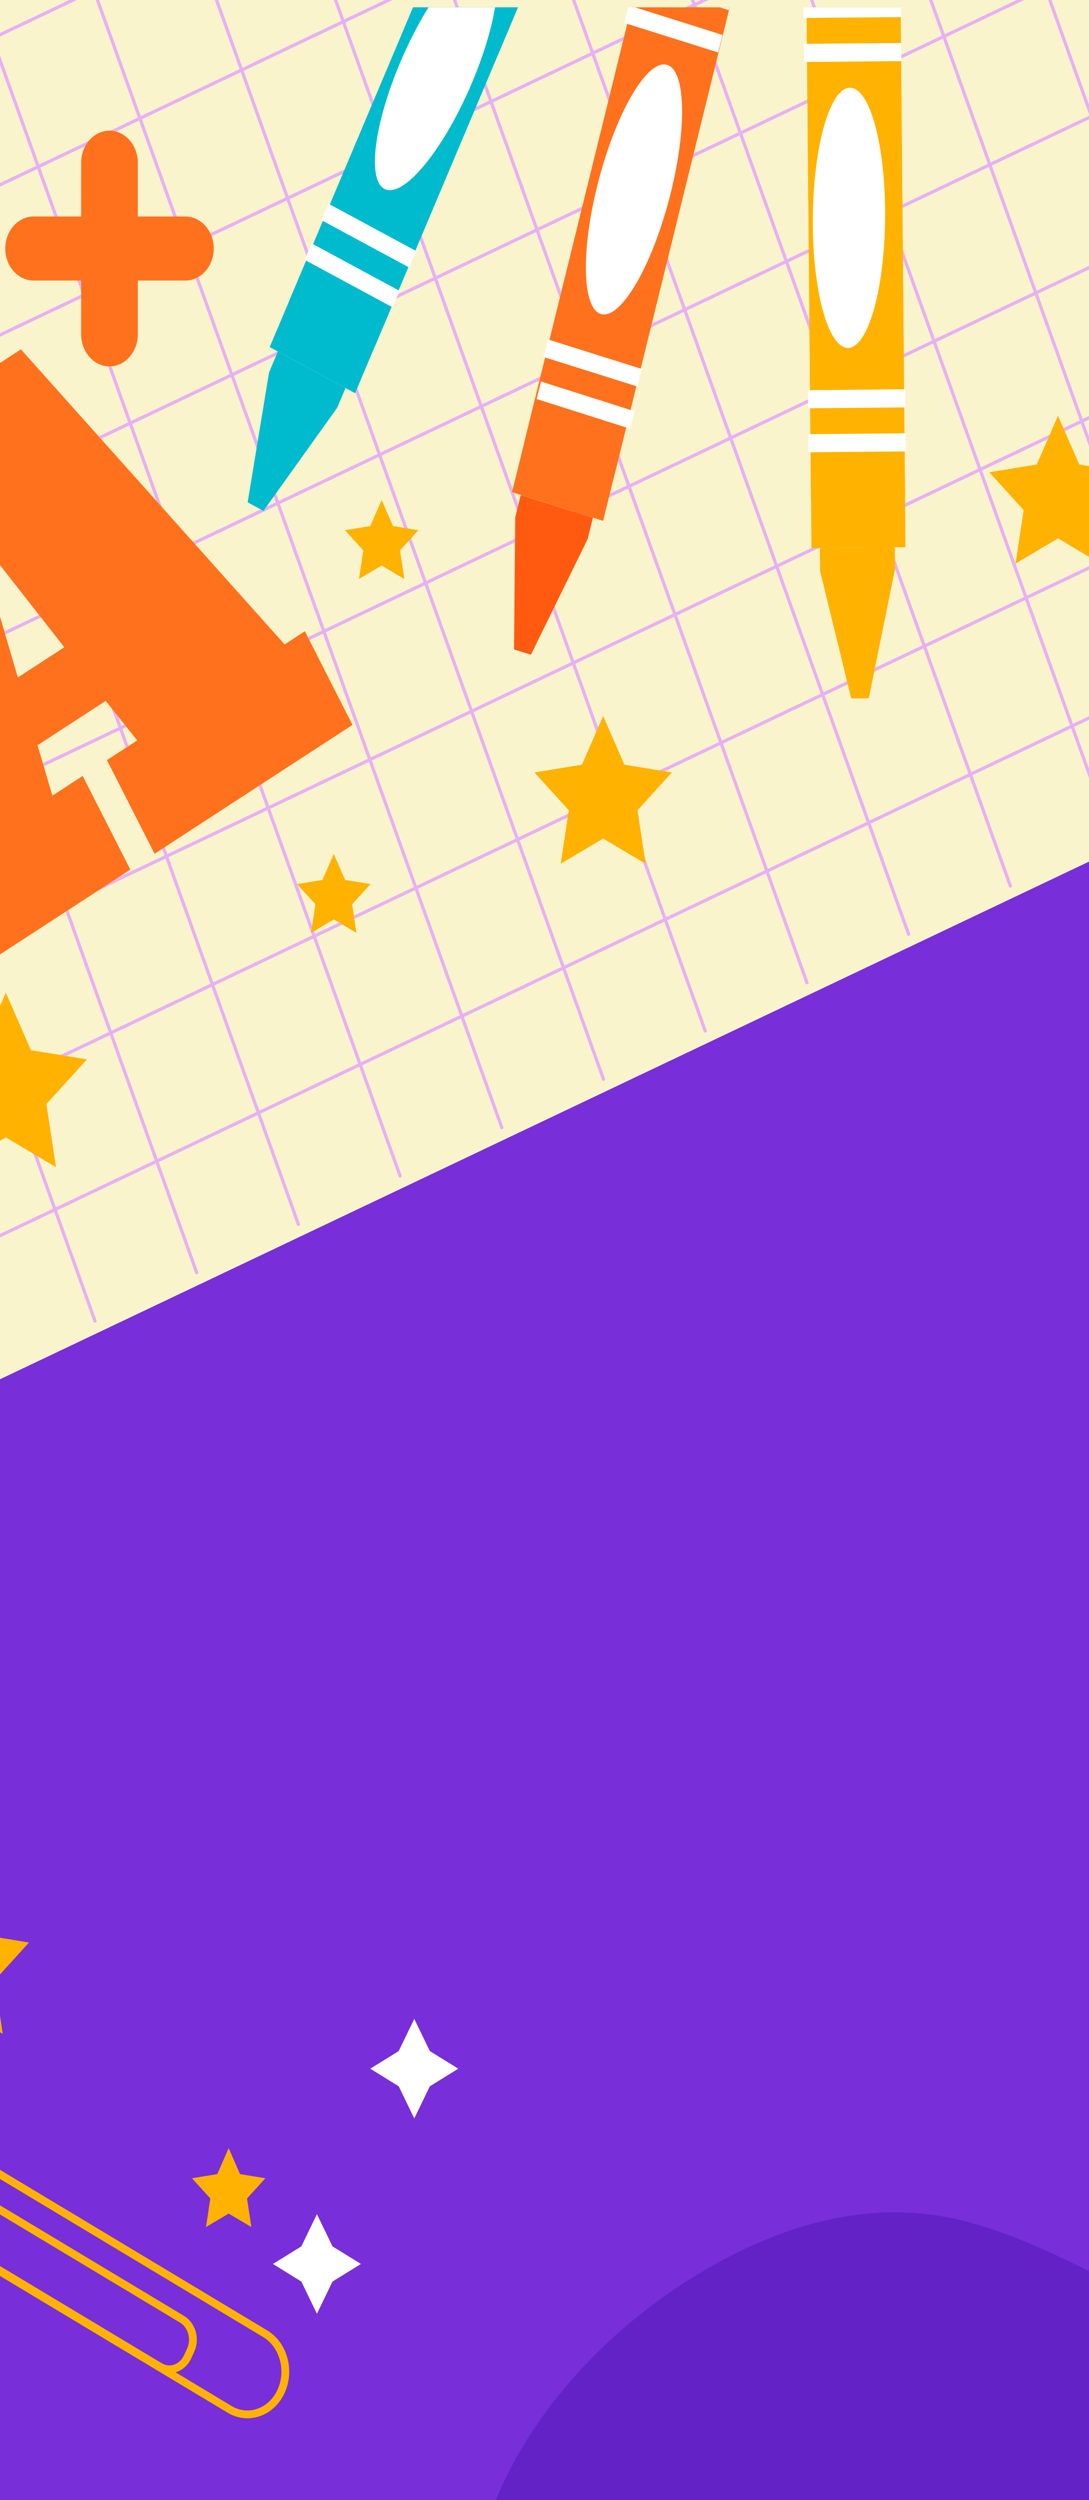 <svg xmlns="http://www.w3.org/2000/svg" xmlns:xlink="http://www.w3.org/1999/xlink" width="839" height="1925" viewBox="0 0 839 1925">
  <rect x="0" y="0" width="839" height="1925" fill="#808080" stroke="none"/>
  <defs>
    <clipPath id="clip-path">
      <rect id="Rectangle_1402" data-name="Rectangle 1402" width="839" height="1925" transform="translate(180 -3)" fill="none"/>
    </clipPath>
    <clipPath id="clip-path-2">
      <rect id="Rectangle_1401" data-name="Rectangle 1401" width="610.361" height="565.181" fill="none"/>
    </clipPath>
  </defs>
  <g id="Artboard_1" data-name="Artboard 1" transform="translate(-180 3)" clip-path="url(#clip-path)">
    <rect id="Rectangle_1394" data-name="Rectangle 1394" width="1919.75" height="1921.931" transform="translate(0.16 0.075)" fill="#782ed9"/>
    <path id="Path_5500" data-name="Path 5500" d="M382.647,53.251C519.91,154.746,692.152,230.933,869.214,265.4c202.59,39.416,419.66,6.409,594.692,122.972,86.416,57.558,142.453,133.959,181.4,220.522,40,88.869,66.207,178.145,139.274,252.681,38.518,39.325,84.636,73.1,135.344,99.234V0H317.86a803.488,803.488,0,0,0,64.787,53.251Z" transform="translate(-0.015 0.391)" fill="#5b1fbe" opacity="0.73"/>
    <path id="Path_5501" data-name="Path 5501" d="M1755.884,1249.426a1022.782,1022.782,0,0,0-177.762,169.136c-43.138,52.11-86,105.282-135.7,149.389-99.735,88.394-219.87,115.783-339.414,65.2-58.767-24.868-113.775-60.757-174.992-77.825-56-15.588-111.995-7.325-165.382,16.2C682.994,1606.632,600.208,1677.076,562,1768.839H1919.937v-596.9C1861.809,1184.261,1807.362,1211.412,1755.884,1249.426Z" transform="translate(-0.026 153.167)" fill="#5b1fbe" opacity="0.73"/>
    <path id="Path_5502" data-name="Path 5502" d="M890.261-704.68-574.62-8.739l465.208,1296.728L1355.52,592.025l-44.308-123.492-51,24.212c-20.659,9.823-44.538-1.605-53.067-25.377s1.4-51.251,22.059-61.039l51-24.224-26.589-74.1-51,24.212c-20.659,9.823-44.538-1.605-53.067-25.377s1.4-51.251,22.059-61.039l51-24.212-26.589-74.1-51,24.212c-20.659,9.812-44.538-1.605-53.067-25.377s1.4-51.251,22.059-61.04l51-24.212-26.589-74.1-51,24.212c-20.659,9.812-44.538-1.605-53.068-25.377s1.4-51.251,22.059-61.04l51-24.212-26.589-74.106-51,24.224c-20.659,9.812-44.538-1.605-53.068-25.377s1.4-51.262,22.059-61.039l51-24.212-26.589-74.106-51,24.224c-20.659,9.812-44.538-1.605-53.068-25.377s1.4-51.262,22.059-61.04l51-24.224-26.579-74.1-51,24.224c-20.709,9.631-44.578-1.786-53.108-25.591s1.4-51.251,22.059-61.039l51-24.224Z" transform="translate(0.027 -91.472)" fill="#faf4cd"/>
    <line id="Line_146" data-name="Line 146" x1="459.048" y1="1279.547" transform="translate(734.416 -712.053)" fill="none" stroke="#e7b0f4" stroke-linecap="round" stroke-linejoin="round" stroke-width="2.53"/>
    <line id="Line_147" data-name="Line 147" x1="459.048" y1="1279.547" transform="translate(656.059 -674.819)" fill="none" stroke="#e7b0f4" stroke-linecap="round" stroke-linejoin="round" stroke-width="2.53"/>
    <line id="Line_148" data-name="Line 148" x1="459.048" y1="1279.547" transform="translate(577.703 -637.596)" fill="none" stroke="#e7b0f4" stroke-linecap="round" stroke-linejoin="round" stroke-width="2.53"/>
    <line id="Line_149" data-name="Line 149" x1="459.048" y1="1279.547" transform="translate(499.347 -600.373)" fill="none" stroke="#e7b0f4" stroke-linecap="round" stroke-linejoin="round" stroke-width="2.53"/>
    <line id="Line_150" data-name="Line 150" x1="459.048" y1="1279.547" transform="translate(420.99 -563.139)" fill="none" stroke="#e7b0f4" stroke-linecap="round" stroke-linejoin="round" stroke-width="2.53"/>
    <line id="Line_151" data-name="Line 151" x1="459.048" y1="1279.547" transform="translate(342.634 -525.916)" fill="none" stroke="#e7b0f4" stroke-linecap="round" stroke-linejoin="round" stroke-width="2.53"/>
    <line id="Line_152" data-name="Line 152" x1="459.058" y1="1279.547" transform="translate(264.278 -488.694)" fill="none" stroke="#e7b0f4" stroke-linecap="round" stroke-linejoin="round" stroke-width="2.53"/>
    <line id="Line_153" data-name="Line 153" x1="459.058" y1="1279.547" transform="translate(185.921 -451.46)" fill="none" stroke="#e7b0f4" stroke-linecap="round" stroke-linejoin="round" stroke-width="2.53"/>
    <line id="Line_154" data-name="Line 154" x1="459.058" y1="1279.547" transform="translate(107.565 -414.237)" fill="none" stroke="#e7b0f4" stroke-linecap="round" stroke-linejoin="round" stroke-width="2.53"/>
    <line id="Line_155" data-name="Line 155" x1="459.058" y1="1279.547" transform="translate(29.209 -377.014)" fill="none" stroke="#e7b0f4" stroke-linecap="round" stroke-linejoin="round" stroke-width="2.53"/>
    <line id="Line_156" data-name="Line 156" x1="459.058" y1="1279.547" transform="translate(-49.148 -339.78)" fill="none" stroke="#e7b0f4" stroke-linecap="round" stroke-linejoin="round" stroke-width="2.53"/>
    <line id="Line_157" data-name="Line 157" x1="459.048" y1="1279.547" transform="translate(-127.494 -302.557)" fill="none" stroke="#e7b0f4" stroke-linecap="round" stroke-linejoin="round" stroke-width="2.53"/>
    <line id="Line_158" data-name="Line 158" x1="459.048" y1="1279.547" transform="translate(-205.85 -265.334)" fill="none" stroke="#e7b0f4" stroke-linecap="round" stroke-linejoin="round" stroke-width="2.53"/>
    <line id="Line_159" data-name="Line 159" x1="459.048" y1="1279.547" transform="translate(-284.207 -228.1)" fill="none" stroke="#e7b0f4" stroke-linecap="round" stroke-linejoin="round" stroke-width="2.53"/>
    <line id="Line_160" data-name="Line 160" x1="459.048" y1="1279.547" transform="translate(-362.563 -190.877)" fill="none" stroke="#e7b0f4" stroke-linecap="round" stroke-linejoin="round" stroke-width="2.53"/>
    <line id="Line_161" data-name="Line 161" x1="459.048" y1="1279.547" transform="translate(-440.919 -153.655)" fill="none" stroke="#e7b0f4" stroke-linecap="round" stroke-linejoin="round" stroke-width="2.53"/>
    <line id="Line_162" data-name="Line 162" x1="1253.691" y2="595.633" transform="translate(-46.258 460.346)" fill="none" stroke="#e7b0f4" stroke-linecap="round" stroke-linejoin="round" stroke-width="2.53"/>
    <line id="Line_163" data-name="Line 163" x1="1253.691" y2="595.621" transform="translate(-81.686 361.598)" fill="none" stroke="#e7b0f4" stroke-linecap="round" stroke-linejoin="round" stroke-width="2.53"/>
    <line id="Line_164" data-name="Line 164" x1="1253.691" y2="595.621" transform="translate(-117.125 262.838)" fill="none" stroke="#e7b0f4" stroke-linecap="round" stroke-linejoin="round" stroke-width="2.53"/>
    <line id="Line_165" data-name="Line 165" x1="1253.691" y2="595.621" transform="translate(-152.553 164.079)" fill="none" stroke="#e7b0f4" stroke-linecap="round" stroke-linejoin="round" stroke-width="2.53"/>
    <line id="Line_166" data-name="Line 166" x1="1253.691" y2="595.633" transform="translate(-187.981 65.319)" fill="none" stroke="#e7b0f4" stroke-linecap="round" stroke-linejoin="round" stroke-width="2.53"/>
    <line id="Line_167" data-name="Line 167" x1="1253.691" y2="595.633" transform="translate(-223.41 -33.441)" fill="none" stroke="#e7b0f4" stroke-linecap="round" stroke-linejoin="round" stroke-width="2.53"/>
    <line id="Line_168" data-name="Line 168" x1="1253.691" y2="595.621" transform="translate(-258.838 -132.189)" fill="none" stroke="#e7b0f4" stroke-linecap="round" stroke-linejoin="round" stroke-width="2.53"/>
    <line id="Line_169" data-name="Line 169" x1="1253.701" y2="595.621" transform="translate(-294.276 -230.949)" fill="none" stroke="#e7b0f4" stroke-linecap="round" stroke-linejoin="round" stroke-width="2.53"/>
    <line id="Line_170" data-name="Line 170" x1="1253.691" y2="595.633" transform="translate(-329.705 -329.708)" fill="none" stroke="#e7b0f4" stroke-linecap="round" stroke-linejoin="round" stroke-width="2.53"/>
    <line id="Line_171" data-name="Line 171" x1="1253.691" y2="595.633" transform="translate(-365.133 -428.468)" fill="none" stroke="#e7b0f4" stroke-linecap="round" stroke-linejoin="round" stroke-width="2.53"/>
    <line id="Line_172" data-name="Line 172" x1="1253.691" y2="595.621" transform="translate(-400.561 -527.216)" fill="none" stroke="#e7b0f4" stroke-linecap="round" stroke-linejoin="round" stroke-width="2.53"/>
    <g id="Group_1428" data-name="Group 1428" transform="translate(368.243 2.652)" clip-path="url(#clip-path-2)">
      <path id="Path_5503" data-name="Path 5503" d="M0,0,73.54,2.455,87.865,478.938l-73.54-2.455Z" transform="translate(276.431 395.41) rotate(-164.44)" fill="#ff711c"/>
      <path id="Path_5504" data-name="Path 5504" d="M1.613,7.979,399.941-4l-2.455,73.54L-.842,81.519Z" transform="translate(207.198 336.066) rotate(-74.44)" fill="#ff711c"/>
      <path id="Path_5505" data-name="Path 5505" d="M636.817,351.663l-4,16.322-43.768,89.2-13-4.092.94-101.733,4.22-17.148Z" transform="translate(-368.27 41.307)" fill="#ff5a10"/>
      <path id="Path_5506" data-name="Path 5506" d="M0,0,75.475,2.541,75.9,16.434.421,13.893Z" transform="translate(297.18 324.476) rotate(-164.291)" fill="#fff"/>
      <path id="Path_5507" data-name="Path 5507" d="M0,0,75.67,2.526l.419,13.934L.419,13.934Z" transform="translate(302.777 291.972) rotate(-164.44)" fill="#fff"/>
      <path id="Path_5508" data-name="Path 5508" d="M0,0,75.67,2.526l.419,13.934L.419,13.934Z" transform="translate(365.063 34.766) rotate(-164.44)" fill="#fff"/>
      <path id="Path_5509" data-name="Path 5509" d="M0,0,75.67,2.526l.419,13.934L.419,13.934Z" transform="translate(373.108 2.114) rotate(-164.44)" fill="#fff"/>
      <path id="Path_5510" data-name="Path 5510" d="M99.882-.992c54.79-1.776,98.753,9.394,98.195,24.95S152.649,53.564,97.859,55.34-.894,45.946-.336,30.391,45.092.784,99.882-.992Z" transform="translate(245.443 226.896) rotate(-73.09)" fill="#fff"/>
      <rect id="Rectangle_1395" data-name="Rectangle 1395" width="72.354" height="480.381" transform="matrix(-1, 0.009, -0.009, -1, 509.328, 415.676)" fill="#ffb200"/>
      <rect id="Rectangle_1396" data-name="Rectangle 1396" width="72.437" height="401.572" transform="matrix(1, -0.009, 0.009, 1, 432.965, -23.465)" fill="#ffb200"/>
      <path id="Path_5511" data-name="Path 5511" d="M869.427,369.76l.14,16.955-20.2,99.359-13.5.136-24-98.059-.14-17.8Z" transform="translate(-368.281 45.942)" fill="#ffb200"/>
      <rect id="Rectangle_1397" data-name="Rectangle 1397" width="74.953" height="13.961" transform="matrix(-1, 0.009, -0.009, -1, 509.533, 341.936)" fill="#fff"/>
      <rect id="Rectangle_1398" data-name="Rectangle 1398" width="74.953" height="13.961" transform="matrix(-1, 0.009, -0.009, -1, 509.276, 308.043)" fill="#fff"/>
      <rect id="Rectangle_1399" data-name="Rectangle 1399" width="74.953" height="13.961" transform="matrix(-1, 0.009, -0.009, -1, 506.158, 41.405)" fill="#fff"/>
      <rect id="Rectangle_1400" data-name="Rectangle 1400" width="74.953" height="13.961" transform="matrix(-1, 0.009, -0.009, -1, 505.88, 7.501)" fill="#fff"/>
      <path id="Path_5512" data-name="Path 5512" d="M100.208-.039C155.537-.1,200.374,12.319,200.354,27.7S155.465,55.616,100.135,55.68-.031,43.322-.011,27.936,44.878.025,100.208-.039Z" transform="translate(437.005 261.955) rotate(-89.427)" fill="#fff"/>
      <path id="Path_5513" data-name="Path 5513" d="M0,0,74.619,3.693l21.545,470.19L21.545,470.19Z" transform="matrix(-0.903, -0.431, 0.431, -0.903, 85.325, 297.109)" fill="#00bbcd"/>
      <path id="Path_5514" data-name="Path 5514" d="M2.352,12.043,395.42-5.969,391.727,68.65-1.341,86.661Z" transform="matrix(0.431, -0.903, 0.903, 0.431, 22.218, 224.125)" fill="#00bbcd"/>
      <path id="Path_5515" data-name="Path 5515" d="M446.206,264.536l-6.45,15.294L383,359.147l-12.179-6.567,16.489-100.037,6.78-16.062Z" transform="translate(-368.26 28.567)" fill="#00bbcd"/>
      <path id="Path_5516" data-name="Path 5516" d="M0,0,76.78,3.8l.63,13.75L.63,13.75Z" transform="matrix(-0.903, -0.431, 0.431, -0.903, 114.151, 230.955)" fill="#fff"/>
      <path id="Path_5517" data-name="Path 5517" d="M0,0,76.78,3.8l.63,13.75L.63,13.75Z" transform="matrix(-0.903, -0.431, 0.431, -0.903, 127.06, 200.368)" fill="#fff"/>
      <path id="Path_5518" data-name="Path 5518" d="M98.783-1.374c54.027-2.573,97.169,8.146,96.36,23.942S149.881,53.253,95.854,55.826-1.315,47.68-.506,31.885,44.756,1.2,98.783-1.374Z" transform="translate(79.473 124.803) rotate(-63.14)" fill="#fff"/>
    </g>
    <path id="Path_5519" data-name="Path 5519" d="M262.38,551.264l23.329-15.181L261.42,505.654l-52.508,34.16,11.459,38.817,23.339-15.181,36.708,72.106L147.426,722.084l-36.718-72.106L126.277,639.8,54.55,327.1,196.133,235l203.16,227.2,15.559-10.173,36.708,72.117L299.089,623.37Zm-68.627-63.628,35.788-23.274L168.815,386.8l-3.88,2.532Z" transform="translate(-0.003 31.026)" fill="#ff711c"/>
    <path id="Path_5520" data-name="Path 5520" d="M264.359,267.525h0c-12.034-.043-21.781-11.061-21.819-24.664V110.608c.066-13.582,9.8-24.565,21.819-24.608h0c12.034.043,21.781,11.061,21.819,24.664V242.917c-.066,13.582-9.8,24.565-21.819,24.608Z" transform="translate(-0.011 11.602)" fill="#ff711c"/>
    <path id="Path_5521" data-name="Path 5521" d="M184.06,169.133h0c.038-13.6,9.786-24.616,21.819-24.653H322.874c12.033.037,21.781,11.051,21.819,24.653h0c-.033,13.606-9.782,24.627-21.819,24.664H205.879c-12.037-.037-21.786-11.058-21.819-24.664Z" transform="translate(-0.009 19.226)" fill="#ff711c"/>
    <line id="Line_173" data-name="Line 173" y2="181.717" transform="translate(259.158 1739.78)" fill="none" stroke="#782ed9" stroke-linecap="round" stroke-linejoin="round" stroke-width="5.71"/>
    <path id="Path_5522" data-name="Path 5522" d="M1524.165,497.014h4.29a22.717,22.717,0,0,0,2.93-10.987l1.19-167.429a23.737,23.737,0,0,0-2.87-11.3c-3-5.516-5.3-11.722-8.77-16.65-13.279-18.82-28.879-39.054-48.468-39.224-7.89,0-15.629,3.3-22.609,8.139-28.129,19.533-43.828,65.561-36.148,106.005,3.41,17.882,10.709,33.99,17.929,49.792A216.263,216.263,0,0,0,1467,470.315c15.181,17.1,35.737,26.7,57.167,26.7Z" transform="translate(-0.066 33.167)" fill="#ff711c"/>
    <path id="Path_5523" data-name="Path 5523" d="M1559.758,496.537a18.132,18.132,0,0,0,11.709-4.318c22.2-18.719,41.208-40.309,57.177-72.479,7.78-15.678,15.659-31.65,19.479-49.465,8.64-40.263-7.1-86.608-36.208-106.65-7.22-4.974-15.259-8.466-23.519-8.546-20.469-.192-37.088,19.759-51.248,38.342-3.65,4.77-6.18,10.806-9.27,16.209a24.313,24.313,0,0,0-3.33,11.891l-1.23,164.954a23.389,23.389,0,0,0,2.26,10.06Z" transform="translate(-0.071 33.643)" fill="#ff711c"/>
    <path id="Path_5524" data-name="Path 5524" d="M1530.458,322.957s32.668-79.871-42.688-97.957" transform="translate(-0.07 29.722)" fill="none" stroke="#70220a" stroke-linecap="round" stroke-linejoin="round" stroke-width="7.16"/>
    <path id="Path_5525" data-name="Path 5525" d="M1536.73,253.471c14-33.7,50-53.67,82.156-45.678C1603.287,243.4,1571.168,261.587,1536.73,253.471Z" transform="translate(-0.072 27.25)" fill="#00bbcd"/>
    <path id="Path_5526" data-name="Path 5526" d="M1384.53,267.79c-7.49,26.326-1.28,57.027,15.6,77.045s43.708,28.508,67.327,21.307" transform="translate(-0.065 35.301)" fill="none"/>
    <path id="Path_5527" data-name="Path 5527" d="M1394.09,259.4a104.408,104.408,0,0,0,10.229,72.151c11.888,21.5,30.963,36.657,52.888,42.015" transform="translate(-0.065 34.207)" fill="none" stroke="#faf4cd" stroke-linecap="round" stroke-linejoin="round" stroke-width="18.86"/>
    <path id="Path_5528" data-name="Path 5528" d="M1655.047,275.61l18.189,41.665,40.668,6.68-29.429,32.419,6.95,45.791-36.378-21.624-36.368,21.624,6.95-45.791-29.439-32.419,40.678-6.68Z" transform="translate(-0.075 36.32)" fill="#ffb200"/>
    <path id="Path_5529" data-name="Path 5529" d="M1580.38,411.06c24.239,8.4,43.268,33.515,46.888,61.876" transform="translate(-0.074 53.977)" fill="none" stroke="#faf4cd" stroke-linecap="round" stroke-linejoin="round" stroke-width="18.86"/>
    <path id="Path_5530" data-name="Path 5530" d="M1470.75,326.45a111.468,111.468,0,0,0,.54,74.31" transform="translate(-0.069 42.948)" fill="none" stroke="#ff5a10" stroke-linecap="round" stroke-linejoin="round" stroke-width="12.57"/>
    <path id="Path_5531" data-name="Path 5531" d="M1584.169,385.74c-13.159,11.111-19.139,31.967-14.249,49.736" transform="translate(-0.073 50.677)" fill="none" stroke="#ff5a10" stroke-linecap="round" stroke-linejoin="round" stroke-width="12.57"/>
    <path id="Path_5532" data-name="Path 5532" d="M1405,280.07c-4.29,9.981-15.429,15.441-24.8,12.174" transform="translate(-0.065 36.901)" fill="none" stroke="#e7b0f4" stroke-linecap="round" stroke-linejoin="round" stroke-width="2.64"/>
    <path id="Path_5533" data-name="Path 5533" d="M1411.9,303c-6.273,9.35-16.719,13.828-26.9,11.53" transform="translate(-0.065 39.891)" fill="none" stroke="#e7b0f4" stroke-linecap="round" stroke-linejoin="round" stroke-width="2.64"/>
    <path id="Path_5534" data-name="Path 5534" d="M1428,330.65c-6.256,9.35-16.684,13.844-26.859,11.575" transform="translate(-0.066 43.495)" fill="none" stroke="#e7b0f4" stroke-linecap="round" stroke-linejoin="round" stroke-width="2.64"/>
    <path id="Path_5535" data-name="Path 5535" d="M1620.559,419.8c-9.1-.124-19.429,12.434-19.829,22.7" transform="translate(-0.075 55.117)" fill="none" stroke="#e7b0f4" stroke-linecap="round" stroke-linejoin="round" stroke-width="2.64"/>
    <path id="Path_5536" data-name="Path 5536" d="M1635.529,437.66c-13.17.26-24.779,14.582-23.859,29.389" transform="translate(-0.075 57.445)" fill="none" stroke="#e7b0f4" stroke-linecap="round" stroke-linejoin="round" stroke-width="2.64"/>
    <path id="Path_5537" data-name="Path 5537" d="M15.416-.092c8.408-.153,15.1,5.79,14.947,13.275s-7.094,13.677-15.5,13.83S-.239,21.222-.085,13.738,7.008.061,15.416-.092Z" transform="matrix(0.16, -0.987, 0.987, 0.16, 1362.332, 304.345)" fill="none" stroke="#70220a" stroke-width="2.106"/>
    <ellipse id="Ellipse_184" data-name="Ellipse 184" cx="13.469" cy="15.226" rx="13.469" ry="15.226" transform="translate(1391.995 279.794)" fill="none" stroke="#70220a" stroke-miterlimit="10" stroke-width="2.1"/>
    <path id="Path_5538" data-name="Path 5538" d="M1384.83,259.27a3.132,3.132,0,1,1-2.75,3.108A2.946,2.946,0,0,1,1384.83,259.27Z" transform="translate(-0.065 34.19)" fill="#70220a"/>
    <ellipse id="Ellipse_185" data-name="Ellipse 185" cx="2.75" cy="3.108" rx="2.75" ry="3.108" transform="translate(1396.105 291.911)" fill="#70220a"/>
    <path id="Path_5539" data-name="Path 5539" d="M1471.219,267.11a37.2,37.2,0,0,0-19.079,10.32" transform="translate(-0.068 35.212)" fill="none" stroke="#faf4cd" stroke-linecap="round" stroke-linejoin="round" stroke-width="8.38"/>
    <path id="Path_5540" data-name="Path 5540" d="M1438.9,286.28a15.812,15.812,0,0,0-3.78,8.692" transform="translate(-0.067 37.711)" fill="none" stroke="#faf4cd" stroke-linecap="round" stroke-linejoin="round" stroke-width="8.38"/>
    <path id="Path_5541" data-name="Path 5541" d="M1590.62,273.21c11.388,1.31,21.492,8.821,27.069,20.12" transform="translate(-0.075 36.007)" fill="none" stroke="#faf4cd" stroke-linecap="round" stroke-linejoin="round" stroke-width="8.38"/>
    <path id="Path_5542" data-name="Path 5542" d="M84.093-.6c46.172-1.123,83.266,13.437,82.851,32.522s-38.18,35.467-84.352,36.59S-.673,55.073-.259,35.988,37.921.521,84.093-.6Z" transform="translate(1704.231 135.23) rotate(-11.01)" fill="none" stroke="#fff" stroke-width="2.46"/>
    <path id="Path_5543" data-name="Path 5543" d="M82.515-1.139c44.93-2.025,80.576,12.257,79.618,31.9S123.977,67.967,79.047,69.992-1.529,57.735-.571,38.092,37.586.885,82.515-1.139Z" transform="translate(1727.287 211.253) rotate(-65.04)" fill="none" stroke="#fff" stroke-width="2.46"/>
    <path id="Path_5544" data-name="Path 5544" d="M39-.712C58.778-1.873,72.775,33.4,70.261,78.069S49.671,159.894,29.89,161.056-3.89,126.946-1.375,82.275,19.215.45,39-.712Z" transform="translate(1718.42 106.617) rotate(-34.94)" fill="none" stroke="#fff" stroke-width="2.46"/>
    <path id="Path_5545" data-name="Path 5545" d="M1759.139,72.209c.541,6.372-3.587,12.035-9.223,12.652s-10.649-4.044-11.2-10.415,3.568-12.042,9.2-12.67c5.642-.6,10.656,4.059,11.219,10.433Z" transform="translate(-0.081 8.437)" fill="#00bbcd"/>
    <path id="Path_5546" data-name="Path 5546" d="M1846.489,199.441c.536,6.371-3.6,12.029-9.231,12.641s-10.645-4.051-11.194-10.42,3.571-12.038,9.205-12.665C1840.917,188.386,1845.936,193.058,1846.489,199.441Z" transform="translate(-0.086 25.022)" fill="#00bbcd"/>
    <path id="Path_5547" data-name="Path 5547" d="M1888.6,117.481c.535,6.37-3.595,12.026-9.229,12.64s-10.644-4.045-11.2-10.413,3.563-12.038,9.195-12.671c5.649-.61,10.671,4.06,11.229,10.445Z" transform="translate(-0.088 14.337)" fill="#00bbcd"/>
    <ellipse id="Ellipse_186" data-name="Ellipse 186" cx="10.25" cy="11.654" rx="10.25" ry="11.654" transform="translate(1815.135 61.431)" fill="#00bbcd"/>
    <path id="Path_5548" data-name="Path 5548" d="M1770.849,203.139c.535,6.363-3.59,12.014-9.219,12.629s-10.633-4.04-11.185-10.4,3.558-12.026,9.185-12.66c5.642-.6,10.656,4.059,11.219,10.433Z" transform="translate(-0.082 25.506)" fill="#00bbcd"/>
    <path id="Path_5549" data-name="Path 5549" d="M1719.459,152.6c.535,6.371-3.6,12.029-9.231,12.641s-10.645-4.051-11.194-10.421,3.571-12.038,9.206-12.665C1713.885,141.552,1718.9,146.221,1719.459,152.6Z" transform="translate(-0.079 18.916)" fill="#00bbcd"/>
    <path id="Path_5550" data-name="Path 5550" d="M1805.3,135.212c.674,7.964-4.49,15.039-11.535,15.8s-13.306-5.069-13.986-13.032,4.478-15.044,11.522-15.816c7.047-.748,13.3,5.082,14,13.044Z" transform="translate(-0.084 16.309)" fill="#ff711c"/>
    <ellipse id="Ellipse_187" data-name="Ellipse 187" cx="136.084" cy="153.831" rx="136.084" ry="153.831" transform="translate(1458.891 1403.011)" fill="#ff90ff"/>
    <path id="Path_5551" data-name="Path 5551" d="M1519.239,1307.078c22.079,10.772,46.308,6.364,66.407-7.359,18.759-12.83,33.529-31.775,45.568-53.33-48.26-15.041-99.927,1.093-134.514,42a61.472,61.472,0,0,0,22.539,18.685Z" transform="translate(-0.07 162.15)" fill="#ff74fc"/>
    <path id="Path_5552" data-name="Path 5552" d="M1486.61,1459.857c33.307,50,90.169,72.071,143.623,55.749C1593.805,1471.817,1535.548,1438.448,1486.61,1459.857Z" transform="translate(-0.07 189.833)" fill="#ff74fc"/>
    <path id="Path_5553" data-name="Path 5553" d="M1726.939,1343.54c-10.609,13.429-16.309,30.972-15,51.036a70.273,70.273,0,0,0,12.069,35.685,173.759,173.759,0,0,0,2.93-86.721Z" transform="translate(-0.08 175.537)" fill="#ff74fc"/>
    <path id="Path_5554" data-name="Path 5554" d="M1668.66,1412.6c-4.62-41.823,10.36-83.828,39.058-109.125a151.254,151.254,0,0,0-18-24.269c-23.849,43.745-55.537,80.674-99.825,97.855-43.284,16.669-91.106,7.085-126.684-25.388a173.9,173.9,0,0,0,2.83,86.744c72.437-33.651,157.432,11.3,206.11,77.995a141.923,141.923,0,0,0,21.809-21.1c3.06-3.663,5.91-7.449,8.59-11.3C1684.329,1466.952,1671.99,1442.638,1668.66,1412.6Z" transform="translate(-0.068 167.151)" fill="#ff74fc"/>
    <path id="Path_5555" data-name="Path 5555" d="M1653.584,1259.66c2.82,2,5.67,3.911,8.52,5.833,91.666-40.9,155.543-49.872,165.692-28.169,14,29.864-71.7,121.921-221.46,211.377s-265.308,117.558-279.267,87.75c-11.06-23.647,40.418-86.326,136.693-155.832,0-3.617.07-7.246.22-10.863-91.286,65.561-160.223,136.774-144.2,171.046,20.5,43.858,163.762-8.2,290.406-83.862s245.409-180.134,224.91-223.992C1820.417,1201.582,1742.9,1219.272,1653.584,1259.66Z" transform="translate(-0.062 159.029)" fill="#00fbd4"/>
    <path id="Path_5556" data-name="Path 5556" d="M184.507,673.24l19.309,44.231,43.178,7.087-31.239,34.419,7.37,48.617-38.618-22.958-38.618,22.958,7.38-48.617L122.03,724.558l43.168-7.087Z" transform="translate(-0.006 88.156)" fill="#ffb200"/>
    <path id="Path_5557" data-name="Path 5557" d="M474.059,337.64l8.74,20.007,19.539,3.21L488.2,376.434l3.34,22-17.479-10.377L456.59,398.431l3.33-22L445.79,360.858l19.529-3.21Z" transform="translate(-0.021 44.406)" fill="#ffb200"/>
    <path id="Path_5558" data-name="Path 5558" d="M644.708,484.75l16.359,37.46,36.568,6-26.459,29.163,6.24,41.168-32.708-19.431L612,598.543l6.25-41.168L591.79,528.212l36.568-6Z" transform="translate(-0.028 63.584)" fill="#ffb200"/>
    <path id="Path_5559" data-name="Path 5559" d="M437.169,578.7l8.74,20.019,19.539,3.21-14.139,15.576,3.33,22-17.469-10.388L419.69,639.5l3.34-22L408.89,601.929l19.539-3.21Z" transform="translate(-0.019 75.831)" fill="#ffb200"/>
    <path id="Path_5560" data-name="Path 5560" d="M995.167,280.26l16.349,37.46,36.578,6-26.469,29.163,6.25,41.168-32.708-19.431-32.708,19.431,6.25-41.168L942.24,323.722l36.578-6Z" transform="translate(-0.044 36.926)" fill="#ffb200"/>
    <path id="Path_5561" data-name="Path 5561" d="M1340.9,44.72l14.559,30.09,26.629,16.458-26.629,16.458-14.559,30.1-14.559-30.1L1299.72,91.268l26.619-16.458Z" transform="translate(-0.061 6.221)" fill="#fff"/>
    <path id="Path_5562" data-name="Path 5562" d="M1487.809,45.47l8.74,20.007,19.529,3.21-14.13,15.576,3.33,22-17.469-10.377-17.479,10.377,3.34-22L1459.53,68.688l19.539-3.21Z" transform="translate(-0.068 6.319)" fill="#ffb200"/>
    <path id="Path_5563" data-name="Path 5563" d="M1275.808,418.02l16.349,37.472,36.568,6-26.459,29.152,6.25,41.179-32.708-19.442L1243.1,531.825l6.25-41.179-26.469-29.152,36.568-6Z" transform="translate(-0.057 54.885)" fill="#ffb200"/>
    <path id="Path_5564" data-name="Path 5564" d="M1779.538,353.18l11.989,24.778,21.919,13.553-21.919,13.553-11.989,24.778-11.989-24.778-21.919-13.553,21.919-13.553Z" transform="translate(-0.082 46.432)" fill="#fff"/>
    <path id="Path_5565" data-name="Path 5565" d="M80.6,2.135c42.967-.313,77.546,34.6,77.233,77.98s-35.4,78.8-78.366,79.113-77.546-34.6-77.233-77.98S37.629,2.448,80.6,2.135Z" transform="translate(1674.252 1207.16) rotate(-28.3)" fill="#84f8f6"/>
    <path id="Path_5566" data-name="Path 5566" d="M1761.74,1050.477c24.489,24.235,59.057,27.314,89.781,13.2A76.26,76.26,0,0,0,1761.74,1050.477Z" transform="translate(-14.738 119.991)" fill="#00d1be"/>
    <path id="Path_5567" data-name="Path 5567" d="M1767.187,1144.512a102.33,102.33,0,0,1-12.446,32.281,76.839,76.839,0,0,0,22.1,13.4c27.723-38.4,60.693-70.508,104.558-84.426a80.106,80.106,0,0,0-12.2-32.628c-38.777,19.5-83.717,15.023-114.112-16.985a78.469,78.469,0,0,0-24.33,36.75c-.293.944-.476,1.875-.732,2.819C1754.119,1099.617,1772.849,1114.106,1767.187,1144.512Z" transform="translate(-21.722 123.543)" fill="#00d1be"/>
    <ellipse id="Ellipse_188" data-name="Ellipse 188" cx="69.117" cy="82.516" rx="69.117" ry="82.516" transform="translate(1124.707 1605.504)" fill="#ffb200"/>
    <path id="Path_5568" data-name="Path 5568" d="M1145.209,1555.8c13.659-32.521,6.88-68.568-13.139-95.323a95.361,95.361,0,0,0-7.3,36.76c-.1,21.766,7.215,42.741,20.439,58.564Z" transform="translate(-0.053 190.781)" fill="#ff711c"/>
    <path id="Path_5569" data-name="Path 5569" d="M1227.166,1530.882a74.943,74.943,0,0,1,30.369,2.43,95.5,95.5,0,0,0,5.25-26.665c-39.558-16.028-75.257-39.348-98.685-79.487a73.013,73.013,0,0,0-24,22.607c26.739,33.21,35.089,80.256,16.529,121.209a60.827,60.827,0,0,0,37.248,13.09c.86,0,1.7-.113,2.55-.147C1193.168,1558.327,1200.237,1534.736,1227.166,1530.882Z" transform="translate(-0.053 186.437)" fill="#ff711c"/>
    <path id="Path_5570" data-name="Path 5570" d="M1832.547,1452.86l16.359,37.449,36.568,6.014-26.459,29.152,6.24,41.179-32.708-19.442-32.708,19.442,6.25-41.179-26.459-29.152,36.568-6.014Z" transform="translate(-0.083 189.788)" fill="#ffb200"/>
    <path id="Path_5571" data-name="Path 5571" d="M1600.818,1075.68l17.039,35.211,31.139,19.25-31.139,19.25-17.039,35.211-17.029-35.211-31.149-19.25,31.149-19.25Z" transform="translate(-0.073 140.618)" fill="#fff"/>
    <path id="Path_5572" data-name="Path 5572" d="M1262.549,1305.24l8.74,20.007,19.539,3.21-14.139,15.576,3.34,22-17.479-10.388-17.469,10.388,3.33-22-14.129-15.576,19.539-3.21Z" transform="translate(-0.058 170.544)" fill="#ffb200"/>
    <path id="Path_5573" data-name="Path 5573" d="M1341,1585.24l11.989,24.778,21.919,13.553-21.919,13.553L1341,1661.9l-11.989-24.778-21.919-13.553,21.919-13.553Z" transform="translate(-0.061 207.045)" fill="#fff"/>
    <path id="Path_5574" data-name="Path 5574" d="M356.989,1660.233,143.519,1532.05c-14.2-8.58-19.593-28.511-12.079-44.6h0c7.59-16.04,25.214-22.14,39.448-13.655l213.47,128.194c14.189,8.58,19.586,28.5,12.079,44.593h0C388.847,1662.618,371.223,1668.719,356.989,1660.233Z" transform="translate(-0.006 192.018)" fill="none" stroke="#ffb200" stroke-linecap="round" stroke-linejoin="round" stroke-width="6.02"/>
    <path id="Path_5575" data-name="Path 5575" d="M303.142,1625.123,136.82,1525.244c-7.663-4.63-10.58-15.387-6.53-24.077l2.36-5.019c4.1-8.665,13.622-11.958,21.309-7.37l166.322,99.867c7.665,4.635,10.579,15.4,6.52,24.088l-2.35,5.008c-4.1,8.664-13.619,11.961-21.309,7.381Z" transform="translate(-0.006 194.2)" fill="none" stroke="#ffb200" stroke-linecap="round" stroke-linejoin="round" stroke-width="6.02"/>
    <path id="Path_5576" data-name="Path 5576" d="M149.418,1281.79l16.349,37.46,36.568,6-26.459,29.163,6.25,41.168-32.708-19.431-32.708,19.431,6.24-41.168L96.49,1325.252l36.568-6Z" transform="translate(-0.005 167.487)" fill="#ffb200"/>
    <path id="Path_5577" data-name="Path 5577" d="M424.188,1505.3l11.989,24.777,21.919,13.553-21.919,13.553-11.989,24.777L412.2,1557.184l-21.919-13.553,21.919-13.553Z" transform="translate(-0.018 196.624)" fill="#fff"/>
    <path id="Path_5578" data-name="Path 5578" d="M356.189,1460.28l8.74,20.007,19.539,3.21-14.139,15.577,3.34,22-17.479-10.377-17.469,10.377,3.33-22L327.92,1483.5l19.529-3.21Z" transform="translate(-0.015 190.755)" fill="#ffb200"/>
    <path id="Path_5579" data-name="Path 5579" d="M499.188,1372.28l11.989,24.777L533.1,1410.61l-21.919,13.553-11.989,24.777L487.2,1424.164,465.28,1410.61l21.919-13.553Z" transform="translate(-0.022 179.283)" fill="#fff"/>
  </g>
</svg>
